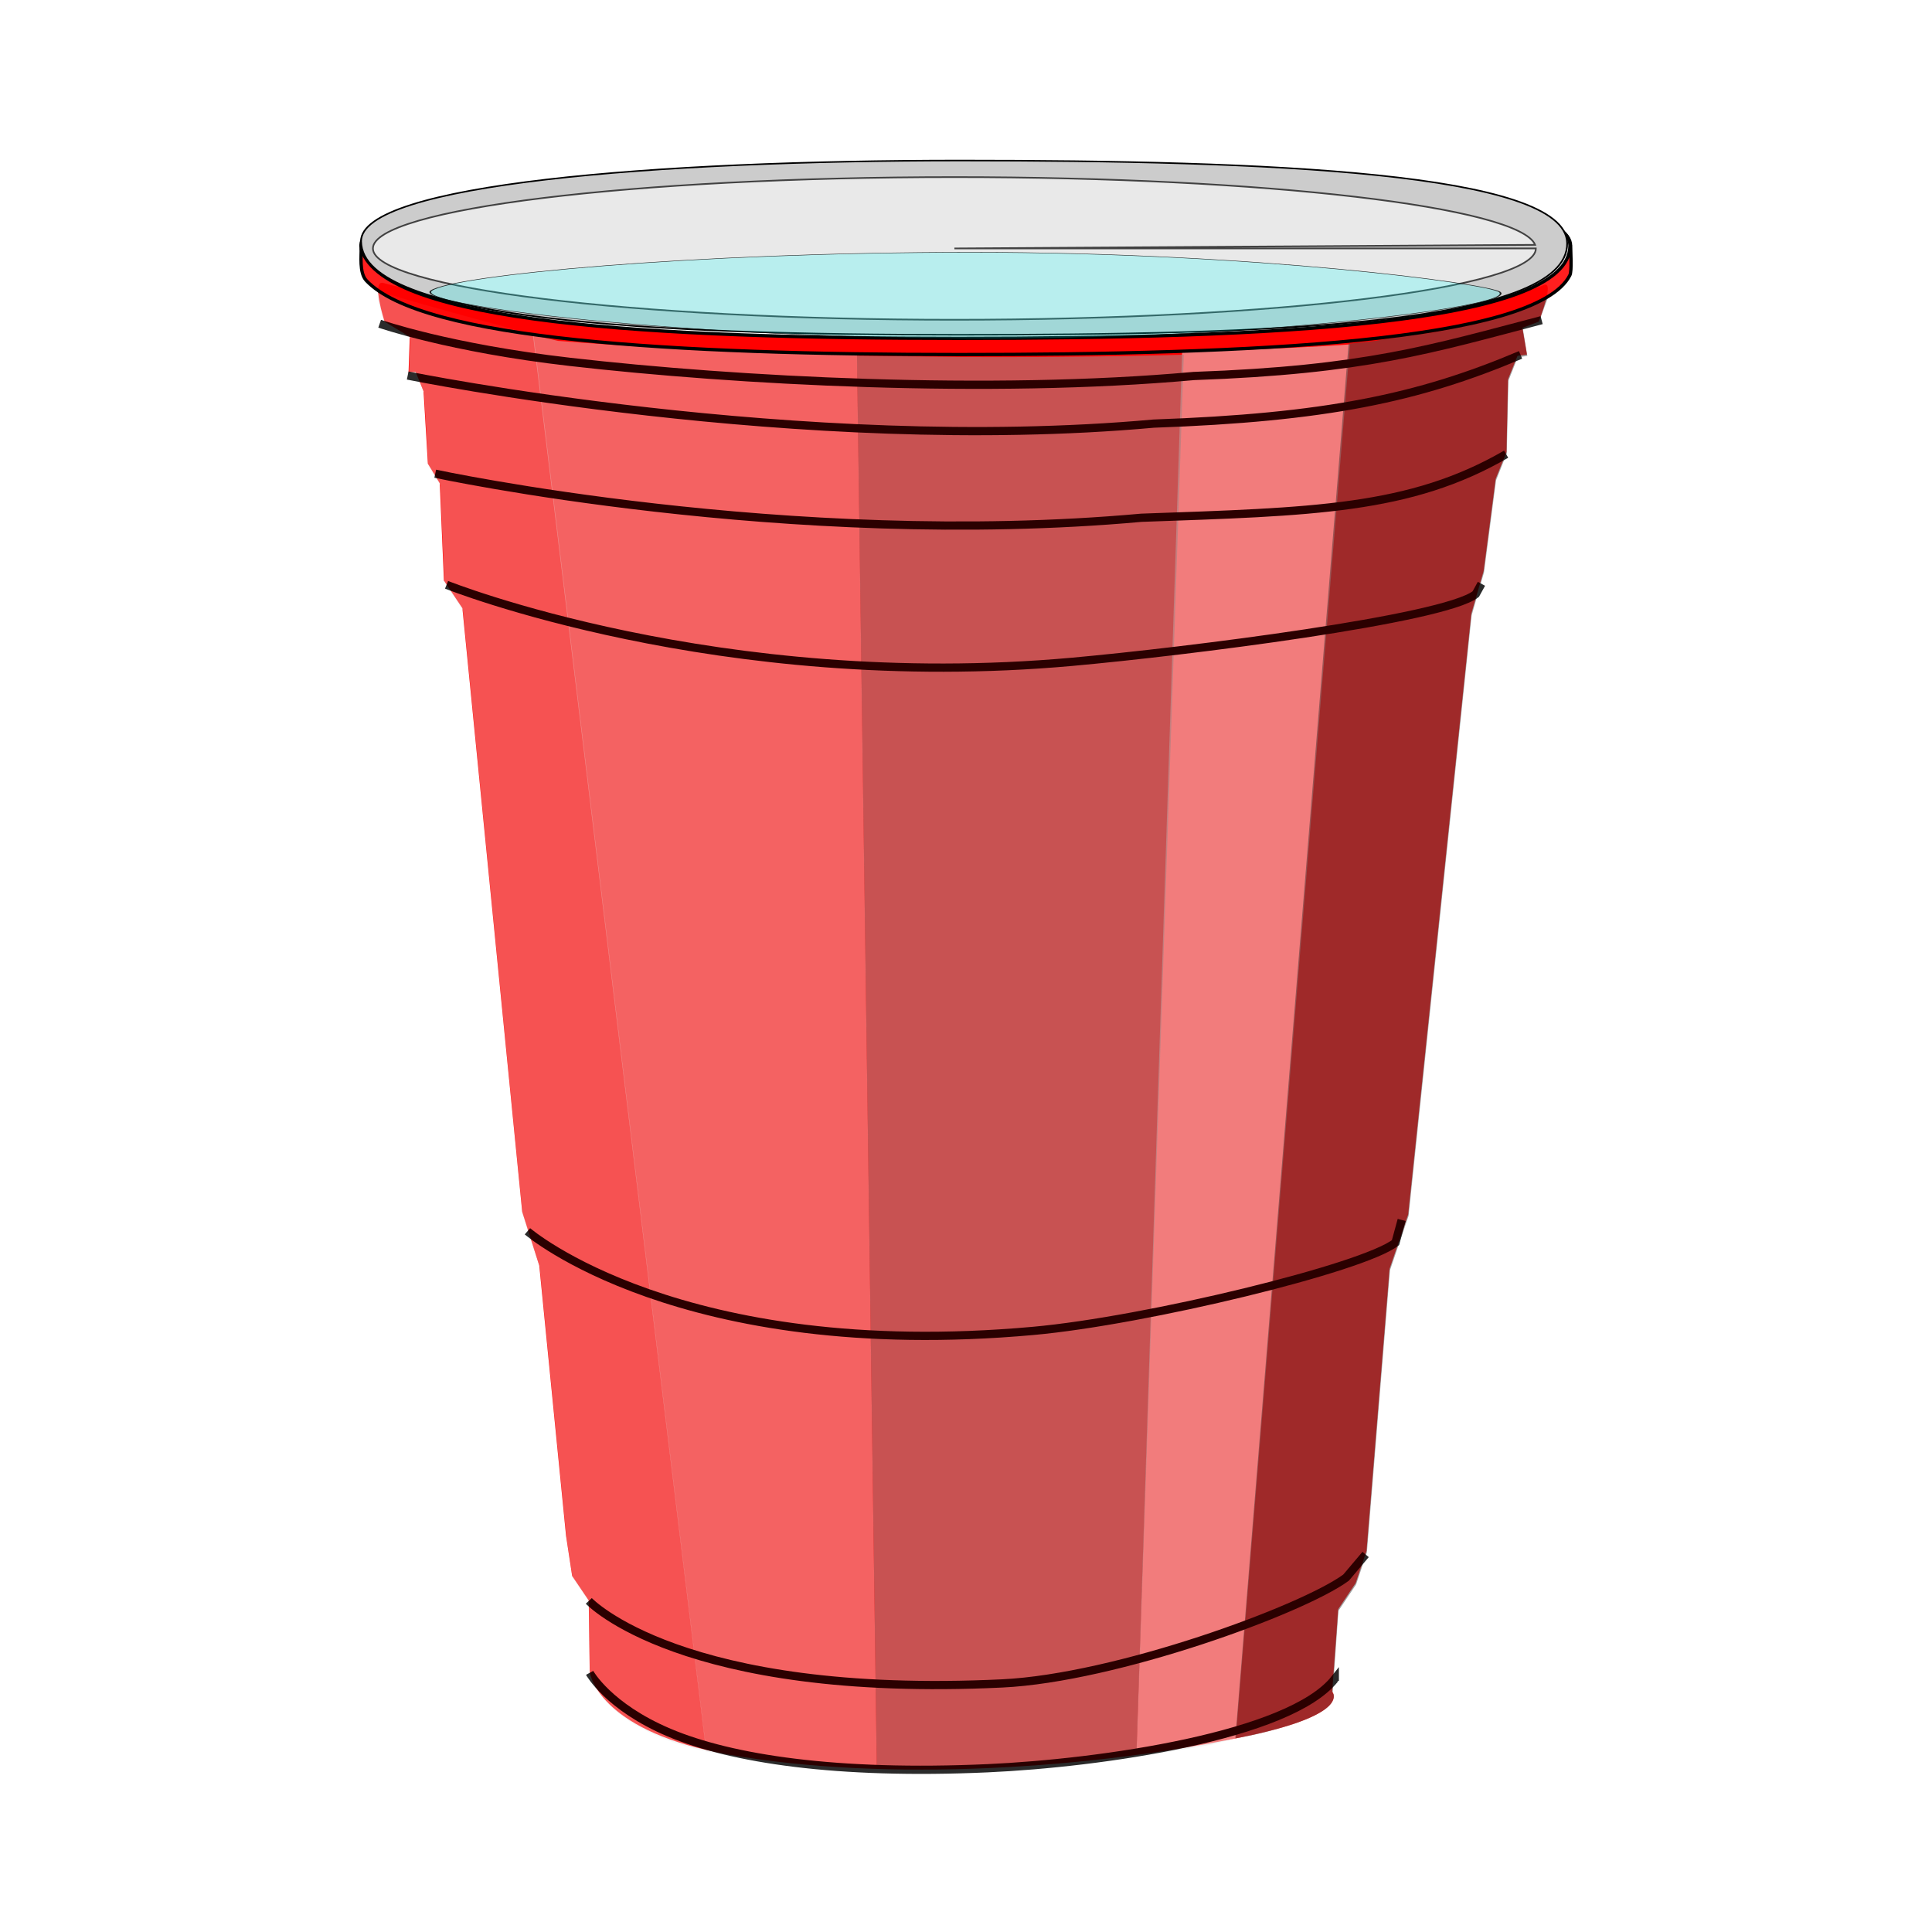 <svg:svg xmlns:dc="http://purl.org/dc/elements/1.1/" xmlns:ns1="http://sodipodi.sourceforge.net/DTD/sodipodi-0.dtd" xmlns:ns2="http://www.inkscape.org/namespaces/inkscape" xmlns:ns4="http://creativecommons.org/ns#" xmlns:rdf="http://www.w3.org/1999/02/22-rdf-syntax-ns#" xmlns:svg="http://www.w3.org/2000/svg" height="234.647" id="svg2" version="1.1" viewBox="-15.325 30.418 234.647 234.647" width="234.647" ns1:docname="AlanSpeak-PlasticCup.svg" ns2:version="0.48.4 r9939">
  <svg:defs id="defs6">
    <svg:filter height="1.272" id="filter3868" width="1.034" x="-.017" y="-.136" ns2:collect="always">
      <svg:feGaussianBlur id="feGaussianBlur3870" stdDeviation="0.637" ns2:collect="always" />
    </svg:filter>
    <svg:filter height="1.29" id="filter3880" width="1.041" x="-.021" y="-.145" ns2:collect="always">
      <svg:feGaussianBlur id="feGaussianBlur3882" stdDeviation="0.79" ns2:collect="always" />
    </svg:filter>
    <svg:filter color-interpolation-filters="sRGB" height="1.29" id="filter3880-8" width="1.041" x="-.021" y="-.145" ns2:collect="always">
      <svg:feGaussianBlur id="feGaussianBlur3882-8" stdDeviation="0.79" ns2:collect="always" />
    </svg:filter>
    <svg:filter color-interpolation-filters="sRGB" height="1.29" id="filter3880-8-4" width="1.041" x="-.021" y="-.145" ns2:collect="always">
      <svg:feGaussianBlur id="feGaussianBlur3882-8-5" stdDeviation="0.79" ns2:collect="always" />
    </svg:filter>
    <svg:filter color-interpolation-filters="sRGB" height="1.29" id="filter3880-8-4-1" width="1.041" x="-.021" y="-.145" ns2:collect="always">
      <svg:feGaussianBlur id="feGaussianBlur3882-8-5-7" stdDeviation="0.79" ns2:collect="always" />
    </svg:filter>
    <svg:filter color-interpolation-filters="sRGB" height="1.29" id="filter3880-8-4-1-1" width="1.041" x="-.021" y="-.145" ns2:collect="always">
      <svg:feGaussianBlur id="feGaussianBlur3882-8-5-7-5" stdDeviation="0.79" ns2:collect="always" />
    </svg:filter>
    <svg:filter color-interpolation-filters="sRGB" height="1.29" id="filter3880-8-4-1-1-7" width="1.041" x="-.021" y="-.145" ns2:collect="always">
      <svg:feGaussianBlur id="feGaussianBlur3882-8-5-7-5-6" stdDeviation="0.79" ns2:collect="always" />
    </svg:filter>
    <svg:filter height="3.043" id="filter3804" width="1.127" x="-.064" y="-1.022" ns2:collect="always">
      <svg:feGaussianBlur id="feGaussianBlur3806" stdDeviation="2.859" ns2:collect="always" />
    </svg:filter>
  </svg:defs>
  <ns1:namedview bordercolor="#666666" borderopacity="1" gridtolerance="10" guidetolerance="10" id="namedview4" objecttolerance="10" pagecolor="#ffffff" showgrid="false" ns2:current-layer="svg2" ns2:cx="137.17048" ns2:cy="152.582" ns2:pageopacity="0" ns2:pageshadow="2" ns2:window-height="738" ns2:window-maximized="1" ns2:window-width="1280" ns2:window-x="-8" ns2:window-y="-8" ns2:zoom="1.4142136" />
  <svg:g id="g3814">
    <svg:path d="m40.834 104.29-2.243-3.357-0.507-11.815-1.441-2.378-0.526-8.791-0.948-2.341-0.875 0.022 0.15-4.298-3.059-1.846s-1.656-5.136-0.149-4.702c21.687 6.245 126.92 6.377 140.94 0.251 1.37-0.599-0.614 4.444-0.614 4.444l-1.991 0.755 0.554 3.246-1.147 0.157-1.148 2.848-0.189 8.836-1.314 3.265-1.459 11.177-1.499 5.199-7.666 72.958-2.258 6.593-2.803 34.266-1.313 3.9-2.127 3.184-0.73 10.017s2.483 2.675-10.214 5.361c-18.929 4.005-43.748 5.65-62.945 2.3-15.265-2.664-17.003-9.309-17.016-10.199l-0.121-8.535-2.01-2.977-0.741-4.868-3.254-32.824-2.071-6.523z" id="rect2990" style="fill-rule:evenodd;fill:#ff0000" ns1:nodetypes="cccccccccsscccccccccccccccssscccccc" ns2:connector-curvature="0" />
    <svg:g id="g4020" style="opacity:.832" transform="translate(1.787 18.231)">
      <svg:g id="g4013" transform="translate(-189.12 -2.5)">
        <svg:path d="m236.74 55.378 3.02 0.705 3.449 0.265 3.747 0.247 3.757 0.219 5.121 0.256 5.473 0.233 3.805 0.136 3.183 0.095 2.8 0.076 3.028 0.07 1.967 0.035 2.412 172.01s-3.37-0.134-5.052-0.25c-2.104-0.145-4.207-0.325-6.304-0.557-1.619-0.179-3.236-0.385-4.845-0.645-1.515-0.245-4.523-0.862-4.523-0.862z" id="rect2993" style="opacity:.513;fill-rule:evenodd;fill:#e6e6e6" ns1:nodetypes="cccccccccccccaaacc" ns2:connector-curvature="0" />
        <svg:path d="m315.58 57.424 4.293-0.142 3.812-0.127 5.912-0.264 3.248-0.169 1.919-0.121 1.203-0.092-13.873 169.3-2.899 0.752-2.773 0.486-2.777 0.445-2.087 0.302-1.536 0.217z" id="rect2993-7" style="opacity:.646;fill-rule:evenodd;fill:#e6e6e6" ns1:nodetypes="cccccccccccccc" ns2:connector-curvature="0" />
        <svg:path d="m276.08 57.893 12.739 0.15 3.074 0.013 2.539 0.001 2.691-0.009 2.996-0.02 4.59-0.047 3.391-0.048 3.922-0.075 3.762-0.089-5.747 170.23-4.744 0.582-2.002 0.214-3.257 0.296-1.9 0.145-2.201 0.159-2.681 0.149-3.277 0.136-4.484 0.096-1.484 0.002-1.297-0.006-1.785-0.018-2.427-0.053z" id="rect2993-4" style="opacity:.646;fill-rule:evenodd;fill:#999999" ns1:nodetypes="cccccccccccccccccccccccc" ns2:connector-curvature="0" />
        <svg:path d="m360.02 50.796-1.413 0.737-2.034 0.832-2.002 0.725-2.974 0.881-5.432 1.072-4.599 0.621-2.898 0.477-2.866 0.294-13.763 169.38s2.755-0.392 6.648-1.609c1.116-0.349 4.492-1.508 5.148-2.88 0.42-0.878 0.023-0.986 0.023-0.986l0.712-10.021 2.137-3.187 1.315-3.912 2.801-34.261 2.263-6.612 7.653-72.912 1.506-5.233 1.46-11.181 1.31-3.273 0.193-8.815 1.126-2.847 1.172-0.176-0.554-3.361 1.887-0.828 0.326-0.61z" id="rect2993-0" style="opacity:.646;fill-rule:evenodd;fill:#4d4d4d" ns1:nodetypes="ccccccccccssccccccccccccccccc" ns2:connector-curvature="0" />
        <svg:path d="m236.8 55.322s-13.495-3.608-18.38-5.136c-1.372-0.429 0.358 3.741 0.358 3.741l3.046 1.858-0.143 4.298 0.861-0.034 0.967 2.321 0.513 8.836 1.445 2.367 0.509 11.82 2.244 3.401 7.252 73.329 2.073 6.397 3.259 32.902 0.735 4.849 1.995 2.946 0.107 8.751s0.393 2.126 3.064 4.454c4.3 3.749 11.104 4.99 11.104 4.99z" id="rect2993-7-9" style="opacity:.429;fill-rule:evenodd;fill:#e6e6e6" ns1:nodetypes="cscccccccccccccccscc" ns2:connector-curvature="0" />
      </svg:g>
      <svg:g id="g4004">
        <svg:path d="m54.4 206.62s11.151 11.896 50.223 10.023c13.779-0.66 36.382-8.913 41.748-12.848l2.375-2.812" id="path3832" style="filter:url(#filter3880);stroke:#000000;stroke-width:1px;fill:none" ns1:nodetypes="cscc" ns2:connector-curvature="0" />
        <svg:path d="m54.499 215.36s2.26 4.12 9.65 7.251c7.553 3.201 20.37 5.156 38.667 4.335 13.781-0.618 36.695-3.913 42.186-10.848v0.25" id="path3832-4" style="filter:url(#filter3868);stroke:#000000;stroke-width:1px;fill:none" ns1:nodetypes="csscc" ns2:connector-curvature="0" />
        <svg:path d="m46.948 161.73s18.482 15.97 61.429 12.097c13.739-1.239 40.132-7.663 43.998-10.723l0.75-2.75" id="path3832-2" style="filter:url(#filter3880-8);stroke:#000000;stroke-width:1px;fill:none" ns1:nodetypes="cscc" ns2:connector-curvature="0" />
        <svg:path d="m37.124 83.211s33.057 13.225 76.004 9.352c13.739-1.239 45.132-5.163 48.998-8.223l0.688-1.25" id="path3832-2-5" style="filter:url(#filter3880-8-4);stroke:#000000;stroke-width:1px;fill:none" ns1:nodetypes="cscc" ns2:connector-curvature="0" />
        <svg:path d="m35.749 69.719s42.807 9.225 85.754 5.352c20.793-0.737 32.632-0.951 44.311-7.723" id="path3832-2-5-1" style="filter:url(#filter3880-8-4-1);stroke:#000000;stroke-width:1px;fill:none" ns1:nodetypes="ccc" ns2:connector-curvature="0" />
        <svg:path d="m32.404 57.796s47.651 9.713 90.598 5.84c20.793-0.737 32.132-3.076 44.561-8.348" id="path3832-2-5-1-2" style="filter:url(#filter3880-8-4-1-1);stroke:#000000;stroke-width:1px;fill:none" ns1:nodetypes="ccc" ns2:connector-curvature="0" />
        <svg:path d="m28.999 51.503s8.423 2.953 23.119 4.635c20.195 2.311 50.902 3.958 75.76 1.716 20.793-0.737 28.819-3.264 42.248-6.785" id="path3832-2-5-1-2-1" style="filter:url(#filter3880-8-4-1-1-7);stroke:#000000;stroke-width:1px;fill:none" ns1:nodetypes="cscc" ns2:connector-curvature="0" />
      </svg:g>
    </svg:g>
    <svg:g id="g3808" transform="translate(8.93 39.759)">
      <svg:path d="m166.5 20.533c0 0.587 0.176 3.02-0.09 3.549-4.097 8.168-39.211 9.639-74.223 9.639-34.406 0-65.183-1.772-71.957-8.992-0.876-0.934-0.583-3.101-0.626-3.871-0.061-1.091 35.054-6.137 72.333-6.137s74.562-1.091 74.562 5.812z" id="path4054" style="fill-rule:evenodd;fill-opacity:.878;stroke:#000000;stroke-width:0.4;fill:#ff0000" ns1:nodetypes="scsssss" ns2:connector-curvature="0" />
      <svg:path d="m166.42 20.5c0 9.654-36.971 11.25-74.25 11.25s-69.508-1.858-72.495-10.72c-2.22-6.583 34.966-8.28 72.245-8.28s74.5 0.846 74.5 7.75z" id="path4054-2" style="fill-rule:evenodd;stroke:#000000;stroke-width:0.4;fill:#ffffff" ns1:nodetypes="sssss" ns2:connector-curvature="0" />
      <svg:path d="m55.827-129.59c-0.153 9.652-36.971 11.25-74.25 11.25s-73.513-3.229-73.416-11.028c0.134-10.763 35.887-12.731 73.166-12.731s74.678 1.243 74.5 12.509z" id="path4054-4" style="fill-rule:evenodd;stroke:#000000;stroke-width:.212;fill:#cccccc" transform="matrix(.992 0 0 -.891 110.7 -95.285)" ns1:nodetypes="sssss" ns2:connector-curvature="0" />
      <svg:path d="m154.15-8.69c0 4.784-31.619 8.662-70.622 8.662-39.004 0-70.622-3.878-70.622-8.662 0-4.784 31.619-8.662 70.622-8.662 37.62 0 68.636 3.617 70.532 8.225l-70.532 0.437z" id="path3802" style="opacity:.832;fill-rule:evenodd;fill-opacity:.815;filter:url(#filter3804);stroke:#000000;stroke-width:.2;fill:#ffffff" transform="translate(8.132 29.522)" ns1:cx="83.526985" ns1:cy="-8.6901579" ns1:end="6.2327515" ns1:rx="70.622284" ns1:ry="8.6620569" ns1:start="0" ns1:type="arc" />
    </svg:g>
  </svg:g>
  <svg:path d="m-267.58 134.63c2.005 6.243-30.612 20.958-63.851 19.896-37.649-1.202-65.078-15.131-62.899-20.558 2.59-6.447 30.522-16.441 64.107-16.441s61.483 13.493 62.642 17.103z" id="path3837" style="opacity:.832;fill-rule:evenodd;fill-opacity:.254;stroke:#000000;stroke-width:.201;fill:#00ffff" transform="matrix(1.024 0 0 .283 440.85 27.802)" ns1:nodetypes="sssss" ns2:connector-curvature="0" />
</svg:svg>